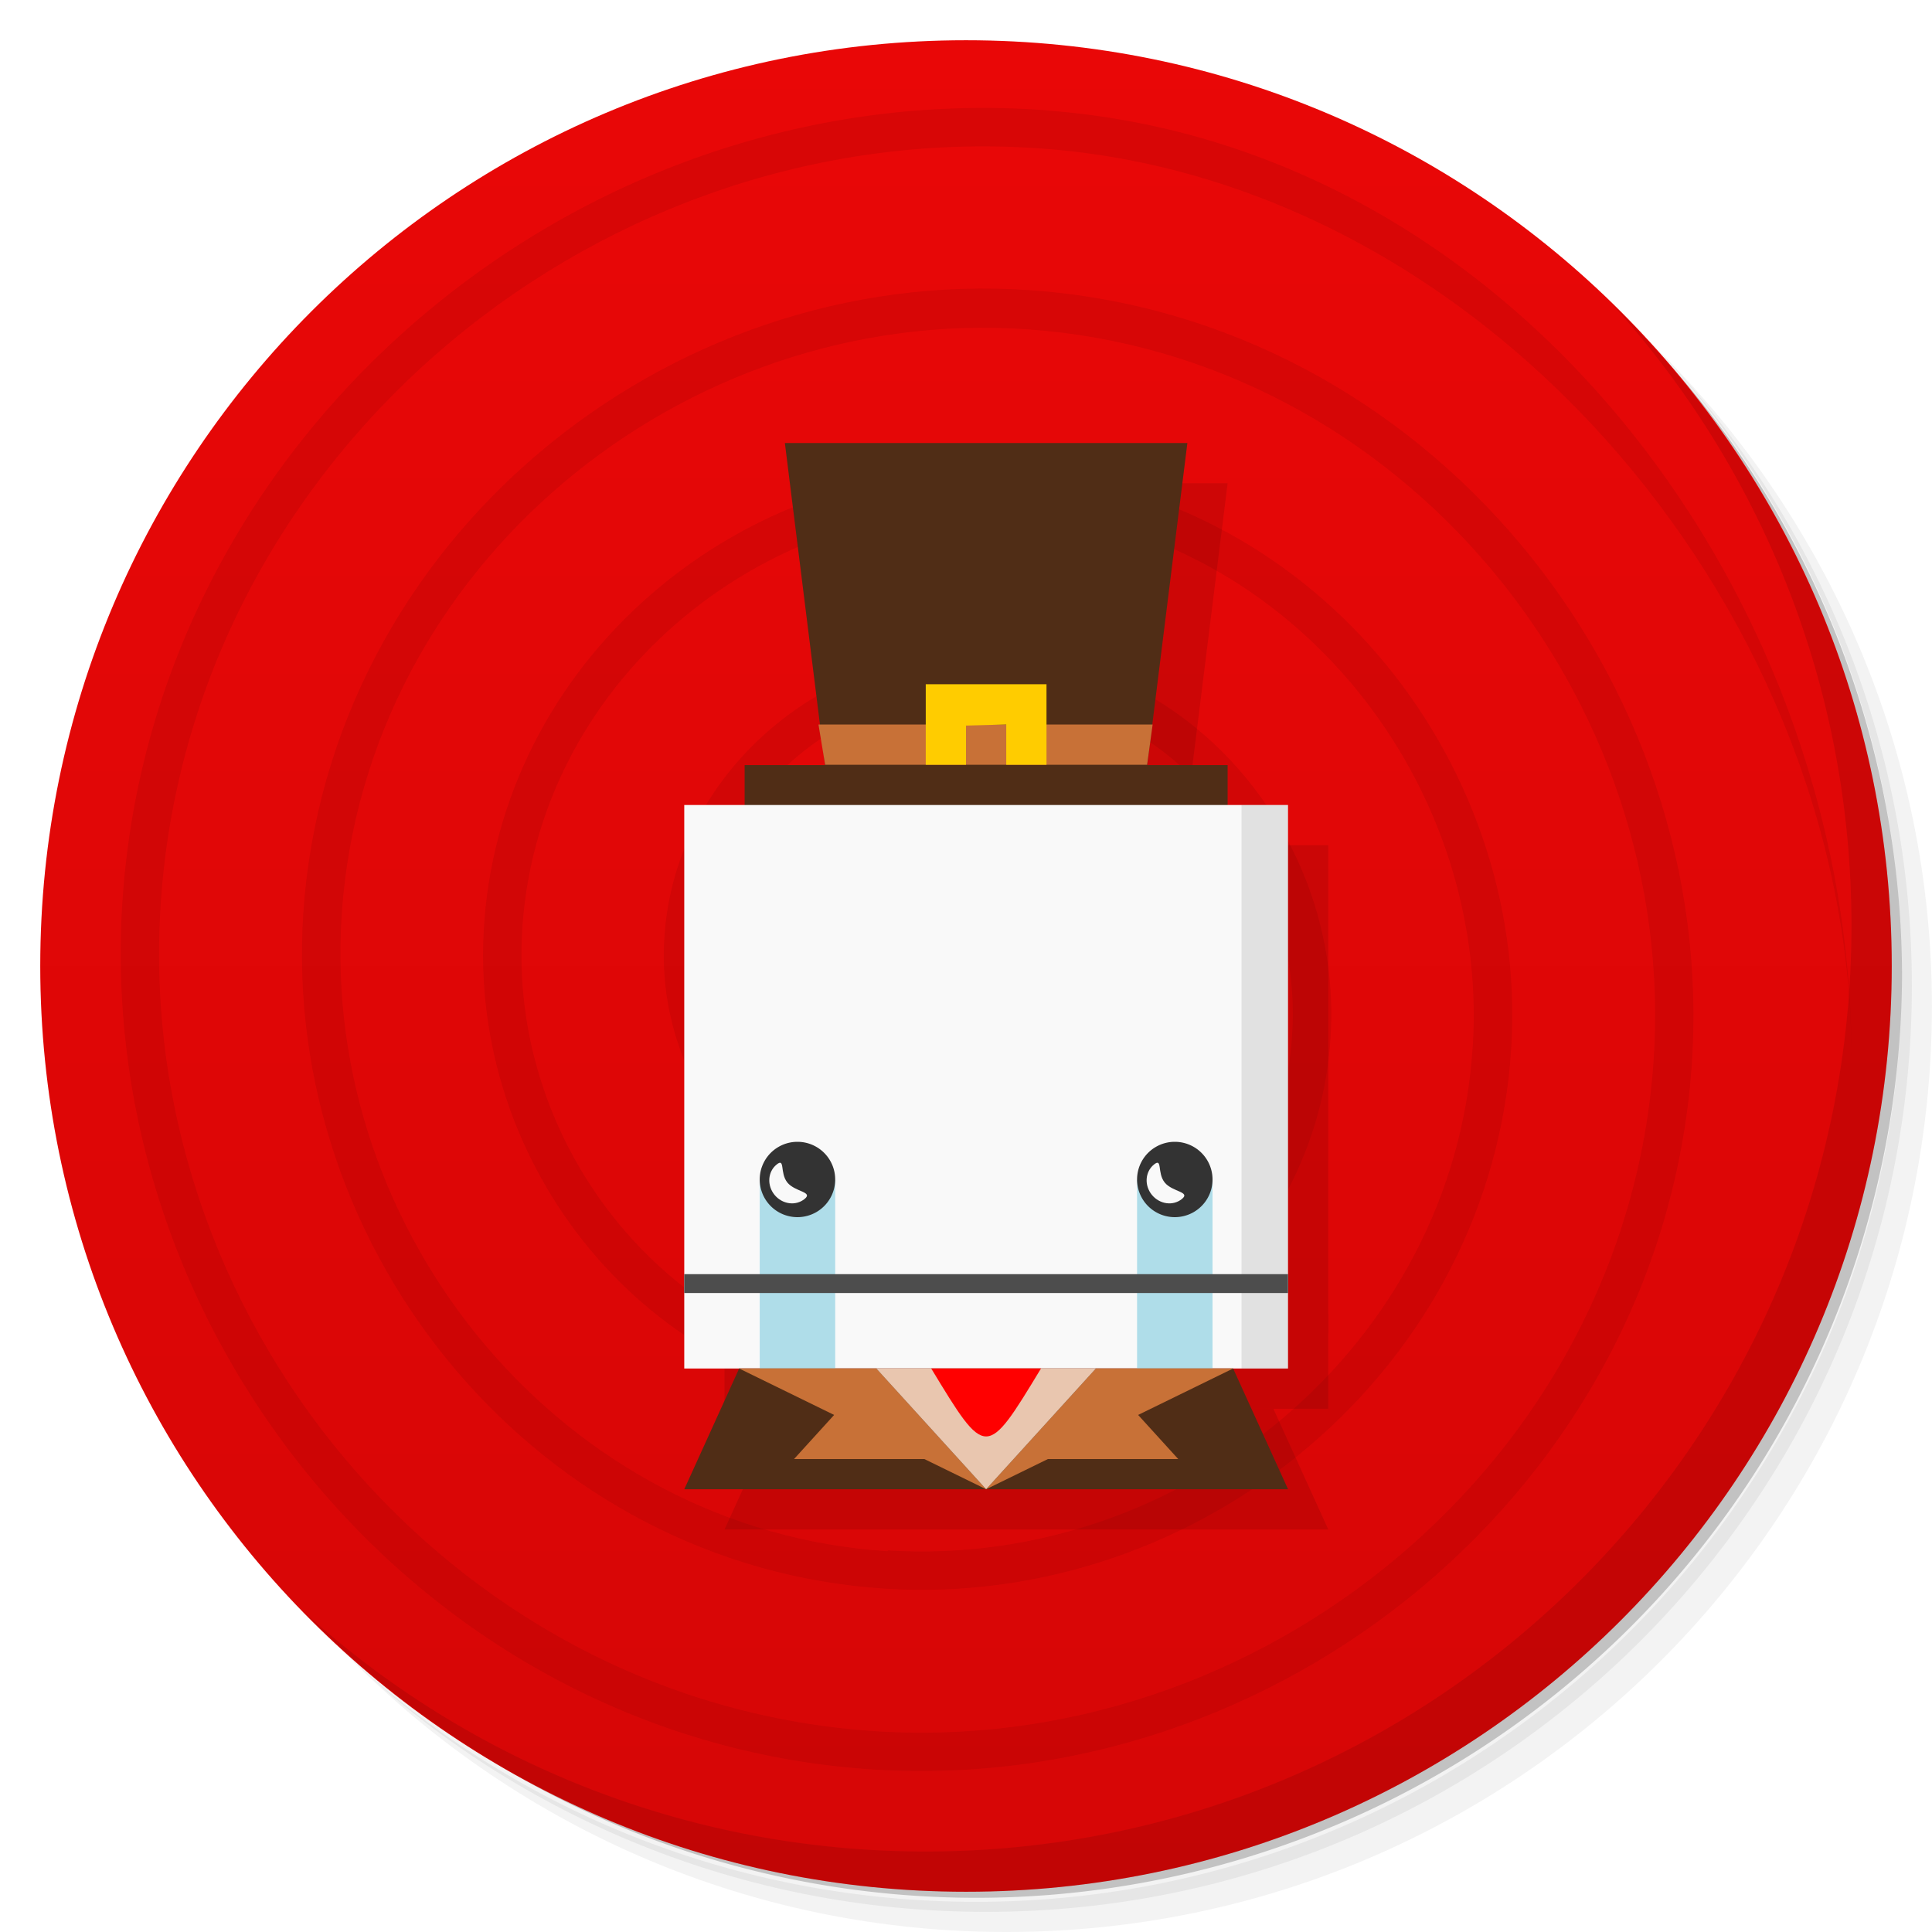 <?xml version="1.0" encoding="UTF-8" standalone="no"?>
<svg
   xmlns:dc="http://purl.org/dc/elements/1.1/"
   xmlns:cc="http://creativecommons.org/ns#"
   xmlns:rdf="http://www.w3.org/1999/02/22-rdf-syntax-ns#"
   xmlns:svg="http://www.w3.org/2000/svg"
   xmlns="http://www.w3.org/2000/svg"
   xmlns:sodipodi="http://sodipodi.sourceforge.net/DTD/sodipodi-0.dtd"
   xmlns:inkscape="http://www.inkscape.org/namespaces/inkscape"
   viewBox="0 0 48 48"
   id="svg2"
   version="1.1"
   inkscape:version="0.48.5 r10040"
   width="100%"
   height="100%"
   sodipodi:docname="steam_icon_238460.svg"
   inkscape:export-filename="/home/ismael/Imágenes/icons.png"
   inkscape:export-xdpi="245"
   inkscape:export-ydpi="245">
  <sodipodi:namedview
     pagecolor="#ffffff"
     bordercolor="#666666"
     borderopacity="1"
     objecttolerance="10"
     gridtolerance="10"
     guidetolerance="10"
     inkscape:pageopacity="0"
     inkscape:pageshadow="2"
     inkscape:window-width="1366"
     inkscape:window-height="737"
     id="namedview67"
     showgrid="false"
     inkscape:object-paths="true"
     inkscape:snap-intersection-paths="true"
     inkscape:snap-midpoints="true"
     inkscape:snap-object-midpoints="false"
     inkscape:snap-smooth-nodes="true"
     inkscape:object-nodes="true"
     inkscape:snap-bbox="true"
     inkscape:snap-bbox-edge-midpoints="true"
     inkscape:zoom="12.094921"
     inkscape:cx="30.808181"
     inkscape:cy="23.070571"
     inkscape:window-x="0"
     inkscape:window-y="0"
     inkscape:window-maximized="1"
     inkscape:current-layer="svg2">
    <inkscape:grid
       type="xygrid"
       id="grid3046" />
  </sodipodi:namedview>
  <defs
     id="defs4">
    <linearGradient
       id="linearGradient3764"
       x1="1"
       x2="47"
       gradientUnits="userSpaceOnUse"
       gradientTransform="matrix(0,-1,1,0,-1.5e-6,48)">
      <stop
         stop-color="#e4e4e4"
         stop-opacity="1"
         id="stop7"
         offset="0"
         style="stop-color:#d60606;stop-opacity:1;" />
      <stop
         offset="1"
         stop-color="#eee"
         stop-opacity="1"
         id="stop9"
         style="stop-color:#e90707;stop-opacity:1;" />
    </linearGradient>
    <clipPath
       id="clipPath-956187842">
      <g
         transform="translate(0,-1004.362)"
         id="g12">
        <path
           d="m -24 13 c 0 1.105 -0.672 2 -1.5 2 -0.828 0 -1.5 -0.895 -1.5 -2 0 -1.105 0.672 -2 1.5 -2 0.828 0 1.5 0.895 1.5 2 z"
           transform="matrix(15.333,0,0,11.5,415,878.862)"
           fill="#1890d0"
           id="path14" />
      </g>
    </clipPath>
    <clipPath
       id="clipPath-961988899">
      <g
         transform="translate(0,-1004.362)"
         id="g17">
        <path
           d="m -24 13 c 0 1.105 -0.672 2 -1.5 2 -0.828 0 -1.5 -0.895 -1.5 -2 0 -1.105 0.672 -2 1.5 -2 0.828 0 1.5 0.895 1.5 2 z"
           transform="matrix(15.333,0,0,11.5,415,878.862)"
           fill="#1890d0"
           id="path19" />
      </g>
    </clipPath>
  </defs>
  <g
     id="g21">
    <path
       d="m 36.31 5 c 5.859 4.062 9.688 10.831 9.688 18.5 c 0 12.426 -10.07 22.5 -22.5 22.5 c -7.669 0 -14.438 -3.828 -18.5 -9.688 c 1.037 1.822 2.306 3.499 3.781 4.969 c 4.085 3.712 9.514 5.969 15.469 5.969 c 12.703 0 23 -10.298 23 -23 c 0 -5.954 -2.256 -11.384 -5.969 -15.469 c -1.469 -1.475 -3.147 -2.744 -4.969 -3.781 z m 4.969 3.781 c 3.854 4.113 6.219 9.637 6.219 15.719 c 0 12.703 -10.297 23 -23 23 c -6.081 0 -11.606 -2.364 -15.719 -6.219 c 4.16 4.144 9.883 6.719 16.219 6.719 c 12.703 0 23 -10.298 23 -23 c 0 -6.335 -2.575 -12.06 -6.719 -16.219 z"
       opacity="0.05"
       id="path23" />
    <path
       d="m 41.28 8.781 c 3.712 4.085 5.969 9.514 5.969 15.469 c 0 12.703 -10.297 23 -23 23 c -5.954 0 -11.384 -2.256 -15.469 -5.969 c 4.113 3.854 9.637 6.219 15.719 6.219 c 12.703 0 23 -10.298 23 -23 c 0 -6.081 -2.364 -11.606 -6.219 -15.719 z"
       opacity="0.1"
       id="path25" />
    <path
       d="m 31.25 2.375 c 8.615 3.154 14.75 11.417 14.75 21.13 c 0 12.426 -10.07 22.5 -22.5 22.5 c -9.708 0 -17.971 -6.135 -21.12 -14.75 a 23 23 0 0 0 44.875 -7 a 23 23 0 0 0 -16 -21.875 z"
       opacity="0.2"
       id="path27" />
  </g>
  <g
     id="g29">
    <path
       d="m 24 1 c 12.703 0 23 10.297 23 23 c 0 12.703 -10.297 23 -23 23 -12.703 0 -23 -10.297 -23 -23 0 -12.703 10.297 -23 23 -23 z"
       id="path31"
       fill-opacity="1"
       fill="url(#linearGradient3764)" />
  </g>
  <path
     style="font-size:medium;font-style:normal;font-variant:normal;font-weight:normal;font-stretch:normal;text-indent:0;text-align:start;text-decoration:none;line-height:normal;letter-spacing:normal;word-spacing:normal;text-transform:none;direction:ltr;block-progression:tb;writing-mode:lr-tb;text-anchor:start;baseline-shift:baseline;opacity:0.15;color:#000000;fill:#800000;fill-opacity:1;stroke:none;stroke-width:1px;marker:none;visibility:visible;display:inline;overflow:visible;enable-background:accumulate;font-family:Sans;-inkscape-font-specification:Sans"
     d="M 10.613,7.747 C 6.407,11.259 3.509,16.341 3.059,22.155 2.216,33.07 10.453,43.118 21.472,43.947 31.778,44.722 41.268,36.936 42.026,26.526 42.732,16.829 35.398,7.898 25.596,7.21 16.509,6.572 8.154,13.478 7.537,22.671 6.968,31.149 13.403,38.923 21.988,39.469 c 7.869,0.501 15.085,-5.483 15.56,-13.46 0.432,-7.259 -5.099,-13.919 -12.468,-14.322 -6.65,-0.364 -12.735,4.739 -13.065,11.5 -0.296,6.04 4.337,11.546 10.49,11.804 5.43,0.227 10.383,-3.952 10.566,-9.498 0.159,-4.82 -3.568,-9.221 -8.507,-9.328 -4.21,-0.092 -8.042,3.206 -8.072,7.539 -0.024,3.599 2.82,6.887 6.547,6.834 2.988,-0.042 5.719,-2.456 5.577,-5.579 -0.108,-2.377 -2.09,-4.565 -4.611,-4.32 l -0.042,-0.005 c -0.868,0.094 -1.678,0.517 -2.257,1.156 -0.588,0.648 -0.937,1.554 -0.746,2.515 0.115,0.58 0.433,1.118 0.922,1.486 0.488,0.367 1.217,0.547 1.87,0.228 0.39,-0.191 0.584,-0.511 0.696,-0.902 0.056,-0.196 0.073,-0.438 -0.052,-0.687 -0.125,-0.249 -0.422,-0.408 -0.697,-0.439 l -0.084,0.949 c 0.061,0.007 -0.026,-0.011 -0.056,-0.07 -0.03,-0.059 -0.027,-0.057 -0.042,-0.005 -0.03,0.105 -0.216,0.316 -0.182,0.299 -0.312,0.152 -0.598,0.072 -0.879,-0.14 -0.281,-0.211 -0.498,-0.575 -0.561,-0.892 -0.128,-0.644 0.087,-1.246 0.508,-1.711 0.421,-0.464 1.038,-0.776 1.668,-0.838 1.919,-0.186 3.497,1.548 3.582,3.419 0.115,2.539 -2.135,4.543 -4.615,4.578 l -0.084,-0.009 c -3.112,-0.008 -5.548,-2.789 -5.528,-5.848 0.026,-3.766 3.399,-6.684 7.095,-6.603 4.378,0.095 7.737,4.029 7.595,8.333 -0.165,4.989 -4.658,8.792 -9.571,8.586 -5.599,-0.234 -9.848,-5.287 -9.578,-10.809 0.303,-6.195 5.914,-10.904 12.028,-10.593 l 0.042,0.005 c 6.819,0.373 11.958,6.588 11.556,13.327 l -0.005,0.042 c -0.466,7.399 -7.194,12.963 -14.518,12.51 l -0.023,0.019 C 14.01,38.028 7.956,30.669 8.49,22.713 9.071,14.064 16.966,7.581 25.531,8.182 34.789,8.832 41.745,17.268 41.077,26.442 40.358,36.309 31.339,43.734 21.556,42.998 11.079,42.21 3.205,32.631 4.008,22.239 4.865,11.153 15.005,2.829 26.006,3.7 37.124,4.58 46.132,15.455 45.998,26.54 l -9.6e-5,0.008 C 46.137,14.961 37.725,3.672 26.089,2.751 L 25.963,2.737 C 20.247,2.32 14.788,4.26 10.613,7.747 z"
     id="path4298"
     inkscape:connector-curvature="0"
     sodipodi:nodetypes="ssssssssssssssssccsssscccccccsssssccssscsccccccssssssccccs" />
  <g
     id="g33" />
  <g
     id="g63">
    <path
       d="m 40.03 7.531 c 3.712 4.084 5.969 9.514 5.969 15.469 0 12.703 -10.297 23 -23 23 c -5.954 0 -11.384 -2.256 -15.469 -5.969 4.178 4.291 10.01 6.969 16.469 6.969 c 12.703 0 23 -10.298 23 -23 0 -6.462 -2.677 -12.291 -6.969 -16.469 z"
       opacity="0.1"
       id="path65" />
  </g>
  <g
     id="g3460"
     style="opacity:0.1;fill:#000000"
     transform="translate(1,1)">
    <g
       id="g3462"
       style="fill:#000000">
      <g
         transform="matrix(1,0,0,1.167,32.5,-12.479)"
         style="fill:#000000"
         id="g3464">
        <rect
           style="fill:#000000;fill-opacity:1;fill-rule:nonzero;stroke:none"
           id="rect3466"
           width="12"
           height="0.857"
           x="-14"
           y="26.982" />
        <path
           style="fill:#000000;fill-opacity:1;fill-rule:nonzero;stroke:none"
           d="m -13,20.125 10,0 L -4,27 l -8,0 z"
           id="path3468"
           inkscape:connector-curvature="0"
           sodipodi:nodetypes="ccccc" />
      </g>
      <path
         sodipodi:nodetypes="ccccc"
         inkscape:connector-curvature="0"
         id="path3470"
         d="m 20.335,18 8.302,0 -0.137,1 -8,0 z"
         style="fill:#000000;fill-opacity:1;fill-rule:nonzero;stroke:none" />
      <path
         sodipodi:nodetypes="ccccccccc"
         inkscape:connector-curvature="0"
         id="path3472"
         d="m 23,19 0,-2 3,0 0,2 -1,0 0,-1 -1,0.027 L 24,19 z"
         style="fill:#000000;stroke:none" />
    </g>
    <g
       id="g3474"
       style="fill:#000000">
      <rect
         y="20"
         x="17"
         height="14"
         width="15"
         id="rect3476"
         style="fill:#000000;fill-opacity:1;fill-rule:nonzero;stroke:none" />
      <rect
         y="20"
         x="30.846"
         height="14"
         width="1.154"
         id="rect3478"
         style="opacity:0.1;fill:#000000;fill-opacity:1;fill-rule:nonzero;stroke:none" />
      <rect
         y="29.312"
         x="18.875"
         height="4.687"
         width="1.875"
         id="rect3480"
         style="fill:#000000;fill-opacity:1;fill-rule:nonzero;stroke:none" />
      <rect
         style="fill:#000000;fill-opacity:1;fill-rule:nonzero;stroke:none"
         id="rect3482"
         width="1.875"
         height="4.687"
         x="28.25"
         y="29.312" />
      <path
         sodipodi:nodetypes="ccccc"
         inkscape:connector-curvature="0"
         id="path3484"
         d="m 17,31.656 0,0.469 15,0 0,-0.469 z"
         style="font-size:medium;font-style:normal;font-variant:normal;font-weight:normal;font-stretch:normal;text-indent:0;text-align:start;text-decoration:none;line-height:normal;letter-spacing:normal;word-spacing:normal;text-transform:none;direction:ltr;block-progression:tb;writing-mode:lr-tb;text-anchor:start;baseline-shift:baseline;color:#000000;fill:#000000;fill-opacity:1;stroke:none;stroke-width:1px;marker:none;visibility:visible;display:inline;overflow:visible;enable-background:accumulate;font-family:Sans;-inkscape-font-specification:Sans" />
      <path
         transform="matrix(0.625,0,0,0.234,30.75,24.156)"
         d="m -16,22 c 0,2.209 -0.672,4 -1.5,4 -0.828,0 -1.5,-1.791 -1.5,-4 0,-2.209 0.672,-4 1.5,-4 0.828,0 1.5,1.791 1.5,4 z"
         sodipodi:ry="4"
         sodipodi:rx="1.5"
         sodipodi:cy="22"
         sodipodi:cx="-17.5"
         id="path3486"
         style="fill:#000000;fill-opacity:1;fill-rule:nonzero;stroke:none"
         sodipodi:type="arc" />
      <path
         sodipodi:type="arc"
         style="fill:#000000;fill-opacity:1;fill-rule:nonzero;stroke:none"
         id="path3488"
         sodipodi:cx="-17.5"
         sodipodi:cy="22"
         sodipodi:rx="1.5"
         sodipodi:ry="4"
         d="m -16,22 c 0,2.209 -0.672,4 -1.5,4 -0.828,0 -1.5,-1.791 -1.5,-4 0,-2.209 0.672,-4 1.5,-4 0.828,0 1.5,1.791 1.5,4 z"
         transform="matrix(0.625,0,0,0.234,40.125,24.156)" />
      <path
         sodipodi:nodetypes="sssss"
         inkscape:connector-curvature="0"
         id="path3490"
         d="m 19.561,29.379 c 0.193,0.236 0.649,0.228 0.43,0.408 -0.22,0.18 -0.554,0.135 -0.747,-0.1 -0.193,-0.236 -0.171,-0.572 0.049,-0.753 0.22,-0.18 0.076,0.209 0.269,0.445 z"
         style="fill:#000000;fill-opacity:1;fill-rule:nonzero;stroke:none" />
      <path
         style="fill:#000000;fill-opacity:1;fill-rule:nonzero;stroke:none"
         d="m 28.936,29.379 c 0.193,0.236 0.649,0.228 0.43,0.408 -0.22,0.18 -0.554,0.135 -0.747,-0.1 -0.193,-0.236 -0.171,-0.572 0.049,-0.753 0.22,-0.18 0.076,0.209 0.269,0.445 z"
         id="path3492"
         inkscape:connector-curvature="0"
         sodipodi:nodetypes="sssss" />
    </g>
    <g
       id="g3494"
       style="fill:#000000">
      <path
         sodipodi:nodetypes="ccccc"
         inkscape:connector-curvature="0"
         id="path3496"
         d="m 18.364,34 12.273,0 1.364,3 -15,0 z"
         style="fill:#000000;fill-opacity:1;fill-rule:nonzero;stroke:none" />
      <path
         sodipodi:nodetypes="cccc"
         inkscape:connector-curvature="0"
         id="path3498"
         d="m 21.773,34 -3.409,0 6.136,3 z"
         style="fill:#000000;stroke:none" />
      <path
         style="fill:#000000;stroke:none"
         d="m 27.227,34 3.409,0 -6.136,3 z"
         id="path3500"
         inkscape:connector-curvature="0"
         sodipodi:nodetypes="cccc" />
      <path
         sodipodi:nodetypes="ccccc"
         inkscape:connector-curvature="0"
         id="path3502"
         d="m 24.5,37 0,0 2.727,-3 -5.455,0 z"
         style="fill:#000000;stroke:none" />
      <path
         sodipodi:nodetypes="ccc"
         inkscape:connector-curvature="0"
         id="path3504"
         d="m 23.136,34 c 1.364,2.25 1.364,2.25 2.727,0 z"
         style="fill:#000000;stroke:none" />
      <path
         sodipodi:nodetypes="cccc"
         inkscape:connector-curvature="0"
         id="path3506"
         d="m 21.091,34.75 -1.364,1.5 3.409,0 z"
         style="fill:#000000;stroke:none" />
      <path
         sodipodi:nodetypes="cccc"
         style="fill:#000000;stroke:none"
         d="m 27.909,34.75 1.364,1.5 -3.409,0 z"
         id="path3508"
         inkscape:connector-curvature="0" />
    </g>
  </g>
  <g
     id="g3434">
    <g
       id="g3371">
      <g
         id="g3072"
         style="fill:#502d16"
         transform="matrix(1,0,0,1.167,32.5,-12.479)">
        <rect
           y="26.982"
           x="-14"
           height="0.857"
           width="12"
           id="rect3062"
           style="fill:#502d16;fill-opacity:1;fill-rule:nonzero;stroke:none" />
        <path
           sodipodi:nodetypes="ccccc"
           inkscape:connector-curvature="0"
           id="rect3064"
           d="m -13,20.125 10,0 L -4,27 l -8,0 z"
           style="fill:#502d16;fill-opacity:1;fill-rule:nonzero;stroke:none" />
      </g>
      <path
         style="fill:#c87137;fill-opacity:1;fill-rule:nonzero;stroke:none"
         d="m 20.335,18 8.302,0 -0.137,1 -8,0 z"
         id="rect3067"
         inkscape:connector-curvature="0"
         sodipodi:nodetypes="ccccc" />
      <path
         style="fill:#ffcc00;stroke:none"
         d="m 23,19 0,-2 3,0 0,2 -1,0 0,-1 -1,0.027 L 24,19 z"
         id="path3069"
         inkscape:connector-curvature="0"
         sodipodi:nodetypes="ccccccccc" />
    </g>
    <g
       id="g3378">
      <rect
         style="fill:#f9f9f9;fill-opacity:1;fill-rule:nonzero;stroke:none"
         id="rect3060"
         width="15"
         height="14"
         x="17"
         y="20" />
      <rect
         style="opacity:0.1;fill:#000000;fill-opacity:1;fill-rule:nonzero;stroke:none"
         id="rect3203"
         width="1.154"
         height="14"
         x="30.846"
         y="20" />
      <rect
         style="fill:#afdde9;fill-opacity:1;fill-rule:nonzero;stroke:none"
         id="rect3091"
         width="1.875"
         height="4.687"
         x="18.875"
         y="29.312" />
      <rect
         y="29.312"
         x="28.25"
         height="4.687"
         width="1.875"
         id="rect3093"
         style="fill:#afdde9;fill-opacity:1;fill-rule:nonzero;stroke:none" />
      <path
         style="font-size:medium;font-style:normal;font-variant:normal;font-weight:normal;font-stretch:normal;text-indent:0;text-align:start;text-decoration:none;line-height:normal;letter-spacing:normal;word-spacing:normal;text-transform:none;direction:ltr;block-progression:tb;writing-mode:lr-tb;text-anchor:start;baseline-shift:baseline;color:#000000;fill:#4d4d4d;fill-opacity:1;stroke:none;stroke-width:1px;marker:none;visibility:visible;display:inline;overflow:visible;enable-background:accumulate;font-family:Sans;-inkscape-font-specification:Sans"
         d="m 17,31.656 0,0.469 15,0 0,-0.469 z"
         id="path3083"
         inkscape:connector-curvature="0"
         sodipodi:nodetypes="ccccc" />
      <path
         sodipodi:type="arc"
         style="fill:#333333;fill-opacity:1;fill-rule:nonzero;stroke:none"
         id="path3087"
         sodipodi:cx="-17.5"
         sodipodi:cy="22"
         sodipodi:rx="1.5"
         sodipodi:ry="4"
         d="m -16,22 a 1.5,4 0 1 1 -3,0 1.5,4 0 1 1 3,0 z"
         transform="matrix(0.625,0,0,0.234,30.75,24.156)" />
      <path
         transform="matrix(0.625,0,0,0.234,40.125,24.156)"
         d="m -16,22 a 1.5,4 0 1 1 -3,0 1.5,4 0 1 1 3,0 z"
         sodipodi:ry="4"
         sodipodi:rx="1.5"
         sodipodi:cy="22"
         sodipodi:cx="-17.5"
         id="path3089"
         style="fill:#333333;fill-opacity:1;fill-rule:nonzero;stroke:none"
         sodipodi:type="arc" />
      <path
         style="fill:#f9f9f9;fill-opacity:1;fill-rule:nonzero;stroke:none"
         d="m 19.561,29.379 c 0.193,0.236 0.649,0.228 0.43,0.408 -0.22,0.18 -0.554,0.135 -0.747,-0.1 -0.193,-0.236 -0.171,-0.572 0.049,-0.753 0.22,-0.18 0.076,0.209 0.269,0.445 z"
         id="path3095"
         inkscape:connector-curvature="0"
         sodipodi:nodetypes="sssss" />
      <path
         sodipodi:nodetypes="sssss"
         inkscape:connector-curvature="0"
         id="path3098"
         d="m 28.936,29.379 c 0.193,0.236 0.649,0.228 0.43,0.408 -0.22,0.18 -0.554,0.135 -0.747,-0.1 -0.193,-0.236 -0.171,-0.572 0.049,-0.753 0.22,-0.18 0.076,0.209 0.269,0.445 z"
         style="fill:#f9f9f9;fill-opacity:1;fill-rule:nonzero;stroke:none" />
    </g>
    <g
       id="g3425">
      <path
         style="fill:#502d16;fill-opacity:1;fill-rule:nonzero;stroke:none"
         d="m 18.364,34 12.273,0 1.364,3 -15,0 z"
         id="rect3229"
         inkscape:connector-curvature="0"
         sodipodi:nodetypes="ccccc" />
      <path
         style="fill:#c87137;stroke:none"
         d="m 21.773,34 -3.409,0 6.136,3 z"
         id="path3215"
         inkscape:connector-curvature="0"
         sodipodi:nodetypes="cccc" />
      <path
         sodipodi:nodetypes="cccc"
         inkscape:connector-curvature="0"
         id="path3217"
         d="m 27.227,34 3.409,0 -6.136,3 z"
         style="fill:#c87137;stroke:none" />
      <path
         style="fill:#e9c6af;stroke:none"
         d="m 24.5,37 0,0 2.727,-3 -5.455,0 z"
         id="path3223"
         inkscape:connector-curvature="0"
         sodipodi:nodetypes="ccccc" />
      <path
         style="fill:#ff0000;stroke:none"
         d="m 23.136,34 c 1.364,2.25 1.364,2.25 2.727,0 z"
         id="path3225"
         inkscape:connector-curvature="0"
         sodipodi:nodetypes="ccc" />
      <path
         style="fill:#c87137;stroke:none"
         d="m 21.091,34.75 -1.364,1.5 3.409,0 z"
         id="path3231"
         inkscape:connector-curvature="0"
         sodipodi:nodetypes="cccc" />
      <path
         inkscape:connector-curvature="0"
         id="path3233"
         d="m 27.909,34.75 1.364,1.5 -3.409,0 z"
         style="fill:#c87137;stroke:none"
         sodipodi:nodetypes="cccc" />
    </g>
  </g>
</svg>
